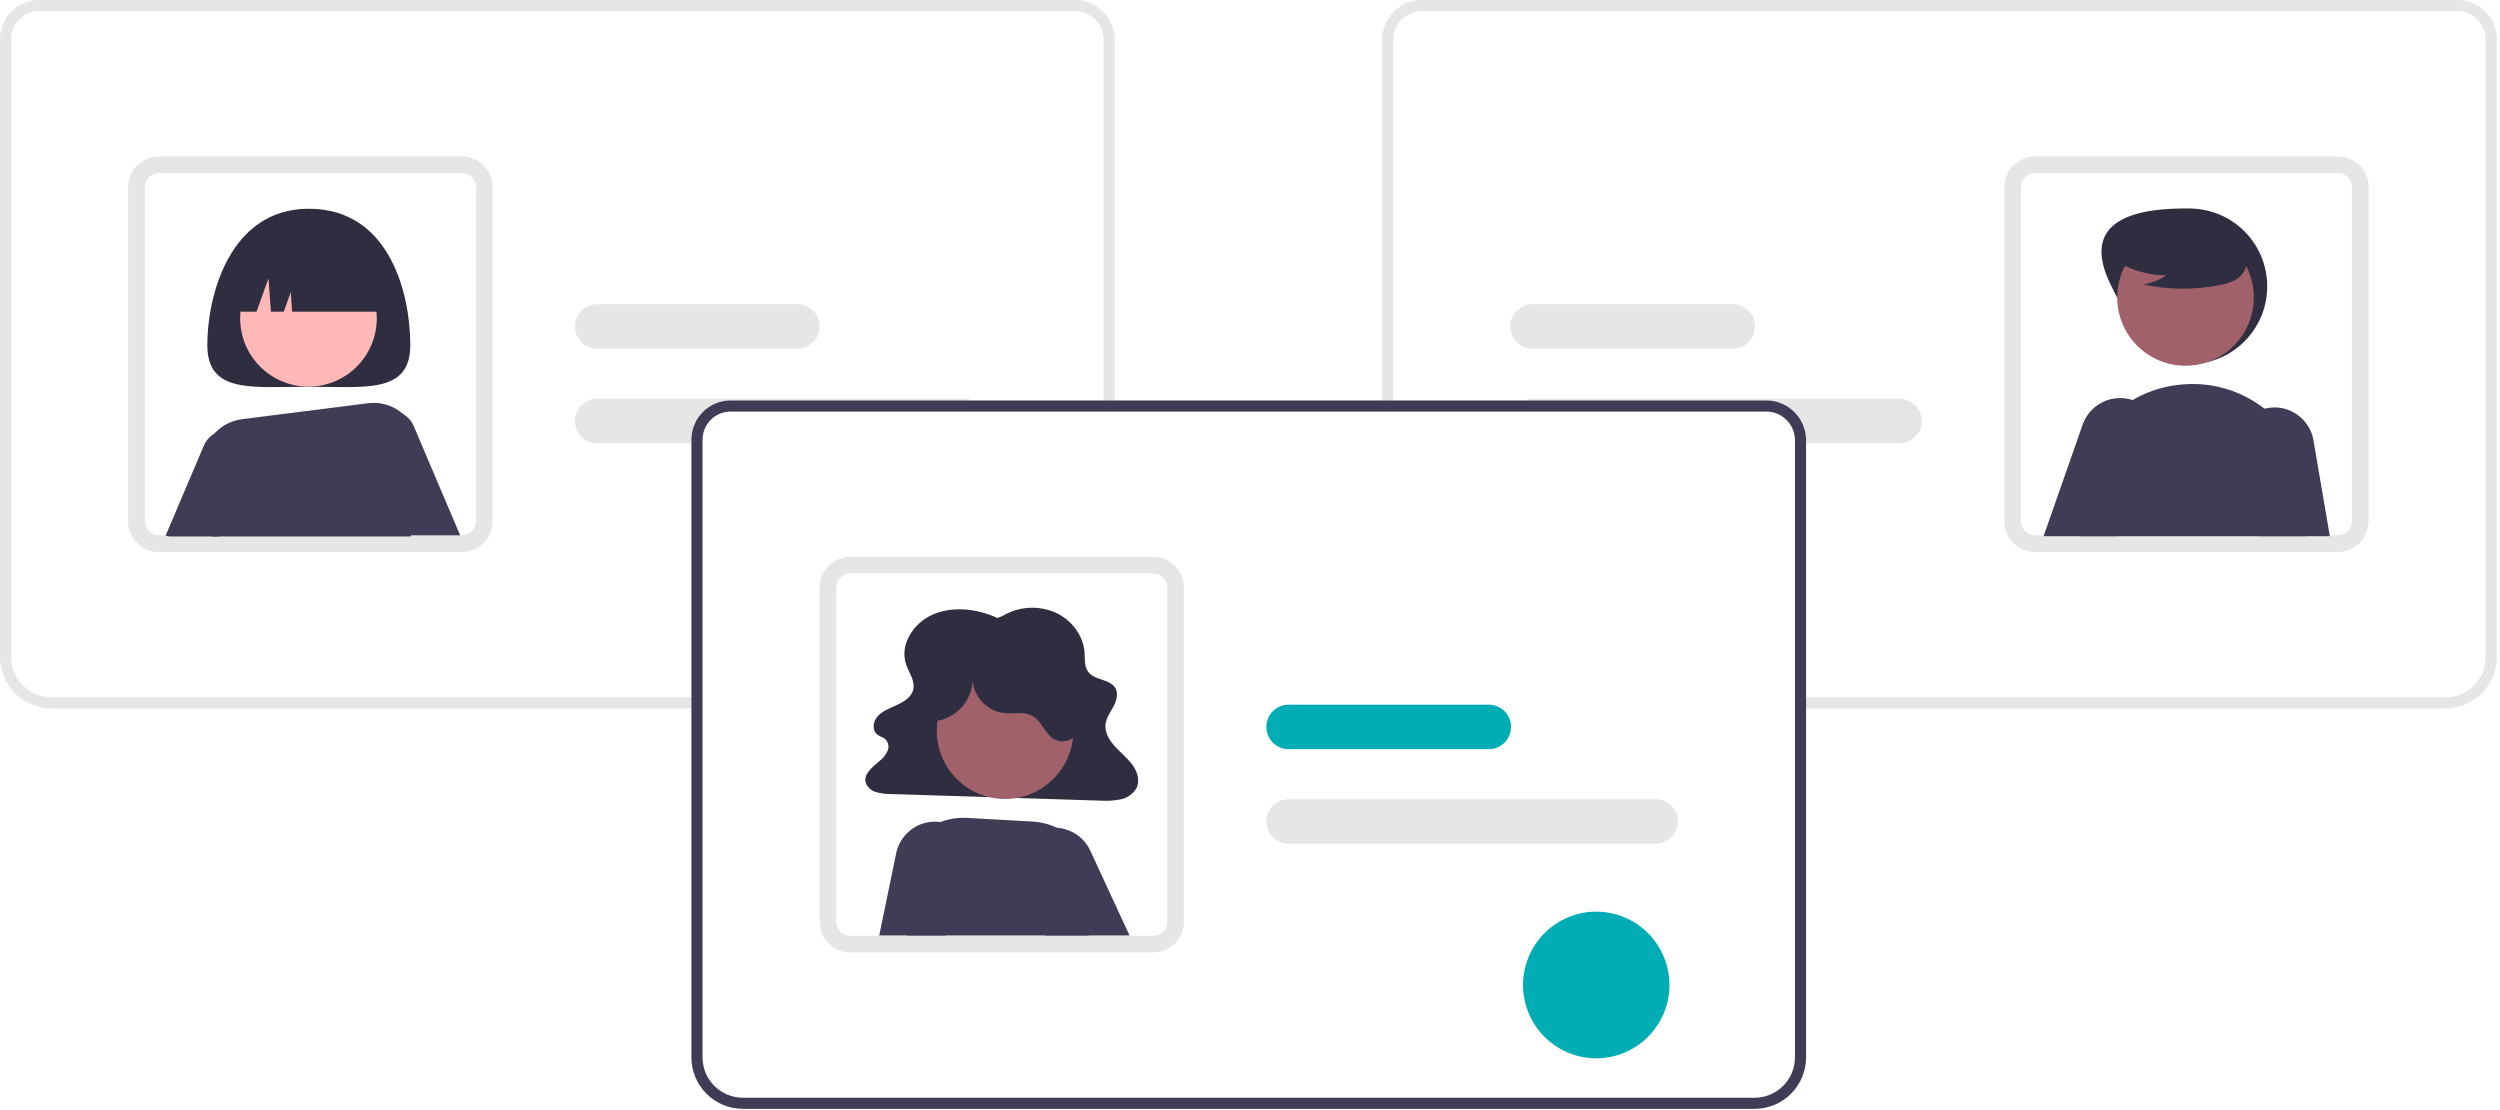 <svg width="899" height="399" viewBox="0 0 899 399" fill="none" xmlns="http://www.w3.org/2000/svg">
<g id="undraw_hire_re_gn5j 1" clip-path="url(#clip0_0_1)">
<g id="person1">
<path id="cuadro1" d="M382.338 254.742H18.5C13.595 254.737 8.893 252.786 5.425 249.318C1.956 245.849 0.006 241.147 0 236.242V14.088C0.004 10.353 1.49 6.772 4.131 4.131C6.772 1.49 10.353 0.004 14.088 0H386.541C390.332 0.004 393.966 1.512 396.646 4.192C399.327 6.873 400.834 10.507 400.838 14.297V236.242C400.833 241.147 398.882 245.849 395.414 249.318C391.946 252.786 387.243 254.737 382.338 254.742Z" fill="white"/>
<path id="border1" d="M382.338 254.742H18.5C13.595 254.737 8.893 252.786 5.425 249.318C1.956 245.849 0.006 241.147 0 236.242V14.088C0.004 10.353 1.49 6.772 4.131 4.131C6.772 1.49 10.353 0.004 14.088 0H386.541C390.332 0.004 393.966 1.512 396.646 4.192C399.327 6.873 400.834 10.507 400.838 14.297V236.242C400.833 241.147 398.882 245.849 395.414 249.318C391.946 252.786 387.243 254.737 382.338 254.742ZM14.088 4C11.413 4.003 8.849 5.067 6.958 6.958C5.067 8.85 4.003 11.414 4 14.088V236.242C4.004 240.086 5.533 243.772 8.252 246.49C10.97 249.209 14.656 250.738 18.5 250.742H382.338C386.183 250.738 389.868 249.209 392.587 246.49C395.305 243.772 396.834 240.086 396.838 236.242V14.297C396.835 11.567 395.75 8.95 393.819 7.019C391.889 5.089 389.271 4.003 386.541 4H14.088Z" fill="#E6E6E6"/>
<path id="Vector" d="M346.747 159.396H214.747C212.625 159.396 210.59 158.553 209.09 157.053C207.59 155.552 206.747 153.518 206.747 151.396C206.747 149.274 207.59 147.239 209.09 145.739C210.59 144.239 212.625 143.396 214.747 143.396H346.747C348.869 143.396 350.903 144.239 352.404 145.739C353.904 147.239 354.747 149.274 354.747 151.396C354.747 153.518 353.904 155.552 352.404 157.053C350.903 158.553 348.869 159.396 346.747 159.396Z" fill="#E6E6E6"/>
<path id="Vector_2" d="M286.747 125.396H214.747C212.625 125.396 210.59 124.553 209.09 123.053C207.59 121.552 206.747 119.518 206.747 117.396C206.747 115.274 207.59 113.239 209.09 111.739C210.59 110.239 212.625 109.396 214.747 109.396H286.747C288.869 109.396 290.903 110.239 292.404 111.739C293.904 113.239 294.747 115.274 294.747 117.396C294.747 119.518 293.904 121.552 292.404 123.053C290.903 124.553 288.869 125.396 286.747 125.396Z" fill="#E6E6E6"/>
<path id="Vector_3" d="M149.024 153.81C148.32 151.778 146.917 150.062 145.064 148.97C144.707 148.75 144.332 148.56 143.944 148.4C142.32 147.724 140.533 147.537 138.804 147.86C137.075 148.183 135.477 149.003 134.206 150.22C132.935 151.437 132.046 152.997 131.648 154.711C131.25 156.425 131.36 158.217 131.964 159.87L146.504 192.92H165.654L149.024 153.81Z" fill="#3F3D56"/>
<path id="Vector_4" d="M166.111 198.496H57.091C54.424 198.492 51.849 197.521 49.843 195.762C47.838 194.003 46.539 191.577 46.186 188.933C46.12 188.457 46.088 187.977 46.091 187.496V67.246C46.095 64.33 47.255 61.534 49.317 59.471C51.379 57.409 54.175 56.249 57.091 56.246H166.111C169.028 56.249 171.824 57.409 173.886 59.471C175.948 61.534 177.108 64.33 177.111 67.246V187.496C177.108 190.412 175.948 193.208 173.886 195.271C171.824 197.333 169.028 198.493 166.111 198.496ZM57.091 62.246C55.766 62.248 54.495 62.775 53.558 63.712C52.62 64.65 52.093 65.92 52.091 67.246V187.496C52.089 187.702 52.102 187.907 52.13 188.111C52.283 189.32 52.871 190.432 53.784 191.239C54.697 192.046 55.873 192.493 57.091 192.496H166.111C167.437 192.494 168.708 191.967 169.645 191.03C170.583 190.093 171.11 188.822 171.111 187.496V67.246C171.11 65.92 170.583 64.65 169.645 63.712C168.708 62.775 167.437 62.248 166.111 62.246H57.091Z" fill="#E6E6E6"/>
<path id="Vector_5" d="M147.548 124.066C147.548 141.739 131.206 139.066 111.048 139.066C90.889 139.066 74.548 141.739 74.548 124.066C74.548 106.393 82.53 75.066 111.048 75.066C140.548 75.066 147.548 106.393 147.548 124.066Z" fill="#2F2E41"/>
<path id="Vector_6" d="M85.574 155.61C84.425 155.054 83.171 154.748 81.895 154.712C80.619 154.675 79.35 154.908 78.171 155.396C76.991 155.884 75.928 156.616 75.052 157.544C74.175 158.472 73.505 159.575 73.084 160.78L59.544 192.63C60.238 192.823 60.954 192.921 61.674 192.92H78.664L90.144 166.84C90.91 164.734 90.866 162.42 90.022 160.345C89.177 158.27 87.592 156.582 85.574 155.61Z" fill="#3F3D56"/>
<path id="Vector_7" d="M110.926 139.037C124.49 139.037 135.487 128.04 135.487 114.475C135.487 100.911 124.49 89.915 110.926 89.915C97.361 89.915 86.365 100.911 86.365 114.475C86.365 128.04 97.361 139.037 110.926 139.037Z" fill="#FFB8B8"/>
<path id="Vector_8" d="M145.494 149.36C145.354 149.23 145.214 149.09 145.064 148.97C143.352 147.426 141.326 146.272 139.125 145.586C136.924 144.901 134.6 144.701 132.314 145L87.054 150.73C82.908 151.243 79.125 153.351 76.507 156.607C73.89 159.863 72.644 164.01 73.034 168.17C73.654 175.15 74.654 183.96 76.254 192.92H147.754L150.384 162.36C150.596 159.965 150.266 157.553 149.42 155.303C148.573 153.053 147.231 151.021 145.494 149.36Z" fill="#3F3D56"/>
<path id="Vector_9" d="M82.548 112.066H92.262L96.548 100.066L97.405 112.066H102.048L104.548 105.066L105.048 112.066H139.548C139.548 105.17 136.809 98.557 131.933 93.681C127.057 88.805 120.443 86.066 113.548 86.066H108.548C101.652 86.066 95.039 88.805 90.163 93.681C85.287 98.557 82.548 105.17 82.548 112.066Z" fill="#2F2E41"/>
</g>
<g id="person3">
<g id="cuadro3" filter="url(#filter0_d_0_1)">
<path d="M497 236.242V14.297C497.004 10.507 498.512 6.873 501.192 4.192C503.872 1.512 507.507 0.004 511.297 0H883.75C887.486 0.004 891.067 1.49 893.708 4.131C896.349 6.772 897.834 10.353 897.838 14.088V236.242C897.833 241.147 895.882 245.849 892.414 249.318C888.946 252.786 884.243 254.737 879.338 254.742H515.5C510.595 254.737 505.893 252.786 502.425 249.318C498.956 245.849 497.006 241.147 497 236.242Z" fill="white"/>
</g>
<path id="border3" d="M497 236.242V14.297C497.004 10.507 498.512 6.873 501.192 4.192C503.872 1.512 507.507 0.004 511.297 0H883.75C887.486 0.004 891.067 1.49 893.708 4.131C896.349 6.772 897.834 10.353 897.838 14.088V236.242C897.833 241.147 895.882 245.849 892.414 249.318C888.946 252.786 884.243 254.737 879.338 254.742H515.5C510.595 254.737 505.893 252.786 502.425 249.318C498.956 245.849 497.006 241.147 497 236.242ZM511.297 4C508.567 4.003 505.95 5.089 504.019 7.019C502.089 8.95 501.003 11.567 501 14.297V236.242C501.004 240.086 502.533 243.772 505.252 246.49C507.97 249.209 511.656 250.738 515.5 250.742H879.338C883.183 250.738 886.868 249.209 889.587 246.49C892.305 243.772 893.834 240.086 893.838 236.242V14.088C893.835 11.414 892.772 8.85 890.88 6.958C888.989 5.067 886.425 4.003 883.75 4H511.297Z" fill="#E6E6E6"/>
<path id="Vector_10" d="M720.727 187.496V67.246C720.73 64.33 721.89 61.534 723.952 59.471C726.015 57.409 728.811 56.249 731.727 56.246H840.747C843.663 56.249 846.459 57.409 848.521 59.471C850.584 61.534 851.744 64.33 851.747 67.246V187.496C851.75 187.977 851.718 188.457 851.652 188.933C851.3 191.577 850 194.003 847.995 195.762C845.99 197.521 843.414 198.492 840.747 198.496H731.727C728.811 198.493 726.015 197.333 723.952 195.271C721.89 193.208 720.73 190.412 720.727 187.496ZM731.727 62.246C730.401 62.248 729.13 62.775 728.193 63.712C727.256 64.65 726.728 65.92 726.727 67.246V187.496C726.728 188.822 727.256 190.093 728.193 191.03C729.13 191.967 730.401 192.494 731.727 192.496H840.747C841.966 192.493 843.141 192.046 844.055 191.239C844.968 190.432 845.556 189.32 845.709 188.111C845.736 187.907 845.749 187.702 845.747 187.496V67.246C845.745 65.92 845.218 64.65 844.281 63.712C843.343 62.775 842.073 62.248 840.747 62.246H731.727Z" fill="#E6E6E6"/>
<path id="Vector_11" d="M543.091 151.396C543.094 149.275 543.938 147.241 545.437 145.742C546.937 144.242 548.971 143.398 551.091 143.396H683.091C685.213 143.396 687.248 144.239 688.748 145.739C690.249 147.239 691.091 149.274 691.091 151.396C691.091 153.518 690.249 155.552 688.748 157.053C687.248 158.553 685.213 159.396 683.091 159.396H551.091C548.971 159.393 546.937 158.55 545.437 157.05C543.938 155.55 543.094 153.517 543.091 151.396Z" fill="#E6E6E6"/>
<path id="Vector_12" d="M543.091 117.396C543.094 115.275 543.938 113.241 545.437 111.742C546.937 110.242 548.971 109.398 551.091 109.396H623.091C625.213 109.396 627.248 110.239 628.748 111.739C630.249 113.239 631.091 115.274 631.091 117.396C631.091 119.518 630.249 121.552 628.748 123.053C627.248 124.553 625.213 125.396 623.091 125.396H551.091C548.971 125.393 546.937 124.55 545.437 123.05C543.938 121.55 543.094 119.517 543.091 117.396Z" fill="#E6E6E6"/>
<path id="Vector_13" d="M759.295 102.976C766.306 116.759 771.831 130.976 787.295 130.976C794.721 130.976 801.843 128.026 807.094 122.775C812.345 117.524 815.295 110.402 815.295 102.976C815.295 95.55 812.345 88.428 807.094 83.177C801.843 77.926 794.721 74.976 787.295 74.976C771.579 74.779 746.246 77.32 759.295 102.976Z" fill="#2F2E41"/>
<path id="Vector_14" d="M785.917 131.521C799.481 131.521 810.478 120.525 810.478 106.96C810.478 93.395 799.481 82.399 785.917 82.399C772.352 82.399 761.356 93.395 761.356 106.96C761.356 120.525 772.352 131.521 785.917 131.521Z" fill="#A0616A"/>
<path id="Vector_15" d="M819.449 151.73C817.865 150.005 816.143 148.413 814.299 146.97C806.237 140.651 796.132 137.519 785.909 138.17C785.499 138.19 785.089 138.22 784.679 138.26C778.759 138.733 773.007 140.462 767.807 143.331C762.606 146.2 758.077 150.144 754.519 154.9C750.906 159.728 748.367 165.273 747.07 171.162C745.773 177.052 745.749 183.15 746.999 189.05C747.269 190.3 747.509 191.56 747.739 192.82H829.159L830.099 186.52C831.039 180.294 830.57 173.936 828.727 167.915C826.884 161.894 823.713 156.363 819.449 151.73Z" fill="#3F3D56"/>
<path id="Vector_16" d="M831.919 158.3C831.345 155.014 829.637 152.033 827.091 149.877C824.546 147.721 821.325 146.526 817.989 146.5C817.859 146.5 817.719 146.51 817.589 146.51C816.478 146.535 815.374 146.69 814.299 146.97C812.492 147.45 810.797 148.283 809.313 149.42C807.828 150.557 806.583 151.975 805.648 153.595C804.713 155.214 804.108 157.003 803.866 158.857C803.624 160.711 803.751 162.595 804.239 164.4L811.929 192.82H837.809L831.919 158.3Z" fill="#3F3D56"/>
<path id="Vector_17" d="M774.969 150.85C773.993 148.934 772.595 147.265 770.879 145.97C769.664 145.052 768.306 144.343 766.859 143.87C766.268 143.668 765.663 143.507 765.049 143.39C761.704 142.757 758.244 143.34 755.292 145.035C752.339 146.729 750.09 149.423 748.949 152.63L734.869 192.82H761.589L775.219 163.26C776.128 161.309 776.577 159.177 776.534 157.026C776.491 154.875 775.955 152.762 774.969 150.85Z" fill="#3F3D56"/>
<path id="Vector_18" d="M759.854 93.079C765.466 96.948 772.128 99.007 778.944 98.979C776.513 100.665 773.745 101.804 770.831 102.317C779.894 104.261 789.261 104.314 798.345 102.472C800.364 102.148 802.312 101.479 804.105 100.494C804.998 99.995 805.776 99.314 806.388 98.495C807.001 97.676 807.434 96.737 807.66 95.739C808.263 92.29 805.576 89.157 802.784 87.046C798.508 83.862 793.579 81.669 788.351 80.624C783.124 79.58 777.73 79.71 772.559 81.006C769.183 81.879 765.801 83.353 763.608 86.065C761.415 88.776 760.765 92.957 762.855 95.749L759.854 93.079Z" fill="#2F2E41"/>
</g>
<g id="person2">
<path id="cuadro2" d="M630.968 398.742H267.13C262.225 398.737 257.523 396.786 254.054 393.318C250.586 389.849 248.635 385.147 248.63 380.242V158.088C248.634 154.353 250.12 150.772 252.761 148.131C255.402 145.49 258.983 144.004 262.718 144H635.171C638.962 144.004 642.596 145.512 645.276 148.192C647.956 150.873 649.464 154.507 649.468 158.297V380.242C649.463 385.147 647.512 389.849 644.044 393.318C640.575 396.786 635.873 398.737 630.968 398.742Z" fill="white"/>
<path id="border2" d="M630.968 398.742H267.13C262.225 398.737 257.523 396.786 254.054 393.318C250.586 389.849 248.635 385.147 248.63 380.242V158.088C248.634 154.353 250.12 150.772 252.761 148.131C255.402 145.49 258.983 144.004 262.718 144H635.171C638.962 144.004 642.596 145.512 645.276 148.192C647.956 150.873 649.464 154.507 649.468 158.297V380.242C649.463 385.147 647.512 389.849 644.044 393.318C640.575 396.786 635.873 398.737 630.968 398.742ZM262.718 148C260.043 148.003 257.479 149.067 255.588 150.958C253.697 152.85 252.633 155.414 252.63 158.088V380.242C252.634 384.086 254.163 387.772 256.882 390.49C259.6 393.209 263.286 394.738 267.13 394.742H630.968C634.813 394.738 638.498 393.209 641.216 390.49C643.935 387.772 645.464 384.086 645.468 380.242V158.297C645.465 155.567 644.379 152.95 642.449 151.019C640.519 149.089 637.901 148.003 635.171 148H262.718Z" fill="#3F3D56"/>
<path id="Vector_19" d="M414.741 342.496H305.721C303.054 342.492 300.479 341.521 298.473 339.762C296.468 338.003 295.169 335.577 294.816 332.933C294.75 332.457 294.718 331.977 294.721 331.496V211.246C294.725 208.33 295.885 205.534 297.947 203.471C300.009 201.409 302.805 200.249 305.721 200.246H414.741C417.658 200.249 420.454 201.409 422.516 203.471C424.578 205.534 425.738 208.33 425.741 211.246V331.496C425.738 334.412 424.578 337.208 422.516 339.271C420.454 341.333 417.658 342.493 414.741 342.496ZM305.721 206.246C304.396 206.248 303.125 206.775 302.187 207.712C301.25 208.65 300.723 209.92 300.721 211.246V331.496C300.719 331.702 300.732 331.907 300.759 332.111C300.912 333.32 301.501 334.432 302.414 335.239C303.327 336.046 304.503 336.493 305.721 336.496H414.741C416.067 336.495 417.338 335.967 418.275 335.03C419.213 334.092 419.74 332.822 419.741 331.496V211.246C419.74 209.92 419.213 208.65 418.275 207.712C417.338 206.775 416.067 206.248 414.741 206.246H305.721Z" fill="#E6E6E6"/>
<path id="Vector_20" d="M358.648 222.23C351.551 218.928 342.838 217.846 335.617 220.914C328.395 223.982 323.472 231.845 325.807 238.805C326.866 241.96 329.277 245.063 328.338 248.25C327.614 250.703 325.092 252.322 322.615 253.473C320.138 254.625 317.428 255.593 315.637 257.535C313.845 259.477 313.471 262.82 315.709 264.326C316.447 264.823 317.368 265.058 318.083 265.581C318.692 266.076 319.132 266.749 319.341 267.506C319.55 268.262 319.517 269.065 319.247 269.803C318.652 271.287 317.667 272.582 316.397 273.554C313.856 275.745 310.499 278.252 311.287 281.362C311.58 282.194 312.069 282.942 312.713 283.544C313.356 284.146 314.135 284.584 314.984 284.82C316.747 285.329 318.577 285.57 320.411 285.536L395.377 287.898C397.852 288.084 400.341 287.945 402.779 287.485C403.964 287.268 405.093 286.81 406.093 286.138C407.093 285.466 407.944 284.595 408.592 283.58C410.028 280.922 409.085 277.649 407.312 275.168C405.539 272.686 403.03 270.729 400.957 268.451C398.884 266.172 397.188 263.328 397.553 260.383C397.846 258.026 399.4 255.988 400.516 253.847C401.632 251.705 402.28 249.028 400.835 247.058C398.798 244.281 393.908 244.532 391.592 241.945C389.844 239.992 390.182 237.181 390.008 234.663C389.59 228.607 385.397 222.887 379.428 220.231C376.393 218.928 373.091 218.365 369.796 218.59C366.5 218.814 363.305 219.819 360.475 221.522L358.648 222.23Z" fill="#2F2E41"/>
<path id="Vector_21" d="M361.422 287.317C374.987 287.317 385.983 276.321 385.983 262.756C385.983 249.191 374.987 238.195 361.422 238.195C347.857 238.195 336.861 249.191 336.861 262.756C336.861 276.321 347.857 287.317 361.422 287.317Z" fill="#A0616A"/>
<path id="Vector_22" d="M393.668 319.036C393.644 314.731 392.451 310.513 390.218 306.833C387.985 303.152 384.795 300.146 380.988 298.136C380.679 297.966 380.358 297.816 380.039 297.666C377.275 296.356 374.282 295.595 371.228 295.426L347.849 294.116C344.547 293.927 341.242 294.435 338.148 295.606C337.395 295.886 336.658 296.207 335.938 296.566C333.679 297.679 331.612 299.148 329.818 300.916C327.455 303.249 325.607 306.05 324.391 309.139C323.175 312.229 322.619 315.539 322.758 318.856L323.179 328.766L326.119 336.396H391.488C392.299 335.413 393.003 334.347 393.588 333.216C394.697 331.019 395.281 328.596 395.295 326.135C395.308 323.675 394.752 321.245 393.668 319.036Z" fill="#3F3D56"/>
<path id="Vector_23" d="M392.068 305.896C391.002 303.581 389.329 301.598 387.228 300.156C385.712 299.117 384.012 298.377 382.218 297.976C381.5 297.818 380.772 297.714 380.039 297.666C378.595 297.568 377.144 297.692 375.738 298.036C373.639 298.558 371.686 299.551 370.027 300.938C368.368 302.326 367.046 304.072 366.16 306.046C365.275 308.02 364.85 310.169 364.917 312.331C364.985 314.493 365.542 316.611 366.548 318.526L375.539 335.546L375.988 336.396H406.179L392.068 305.896Z" fill="#3F3D56"/>
<path id="Vector_24" d="M342.658 297.026C341.244 296.306 339.72 295.826 338.148 295.606C336.979 295.439 335.793 295.422 334.619 295.556C331.631 295.894 328.827 297.168 326.607 299.196C324.387 301.224 322.865 303.901 322.258 306.846L316.168 336.396H339.988L344.438 334.576L349.978 313.316C350.784 310.173 350.499 306.85 349.169 303.89C347.839 300.93 345.543 298.51 342.658 297.026Z" fill="#3F3D56"/>
<path id="Vector_25" d="M336.295 259.264C344.052 258.641 350.492 250.893 349.685 243.153C349.594 246.343 350.679 249.456 352.733 251.898C354.788 254.34 357.668 255.942 360.826 256.399C364.384 256.791 368.285 255.715 371.382 257.51C374.812 259.498 375.909 264.325 379.482 266.042C382.935 267.701 387.32 265.439 389.026 262.009C390.732 258.579 390.313 254.459 389.183 250.799C387.571 245.58 384.635 240.866 380.662 237.118C376.689 233.369 371.813 230.712 366.508 229.406C361.204 228.1 355.652 228.189 350.393 229.664C345.133 231.139 340.345 233.95 336.493 237.824C333.232 241.104 330.642 245.285 330.222 249.892C329.802 254.499 331.939 259.498 336.076 261.567L336.295 259.264Z" fill="#2F2E41"/>
<path id="Vector_26" d="M595.377 303.396H463.377C461.255 303.396 459.22 302.553 457.72 301.053C456.22 299.552 455.377 297.518 455.377 295.396C455.377 293.274 456.22 291.239 457.72 289.739C459.22 288.239 461.255 287.396 463.377 287.396H595.377C597.499 287.396 599.533 288.239 601.034 289.739C602.534 291.239 603.377 293.274 603.377 295.396C603.377 297.518 602.534 299.552 601.034 301.053C599.533 302.553 597.499 303.396 595.377 303.396Z" fill="#E6E6E6"/>
<path id="Vector_27" d="M535.377 269.396H463.377C461.255 269.396 459.22 268.553 457.72 267.053C456.22 265.552 455.377 263.518 455.377 261.396C455.377 259.274 456.22 257.239 457.72 255.739C459.22 254.239 461.255 253.396 463.377 253.396H535.377C537.499 253.396 539.533 254.239 541.034 255.739C542.534 257.239 543.377 259.274 543.377 261.396C543.377 263.518 542.534 265.552 541.034 267.053C539.533 268.553 537.499 269.396 535.377 269.396Z" fill="#00ADB5"/>
<path id="Path 395" d="M571.507 365.153C570.812 365.154 570.136 364.929 569.581 364.513L569.546 364.487L562.292 358.938C561.615 358.417 561.172 357.649 561.061 356.802C560.95 355.955 561.179 355.099 561.699 354.421C562.219 353.743 562.986 353.299 563.833 353.187C564.68 353.074 565.536 353.302 566.215 353.821L570.914 357.424L582.016 342.939C582.274 342.604 582.595 342.322 582.961 342.11C583.328 341.898 583.732 341.761 584.152 341.705C584.571 341.65 584.998 341.678 585.406 341.787C585.815 341.896 586.198 342.085 586.534 342.343L586.535 342.343L586.466 342.439L586.537 342.343C587.215 342.864 587.658 343.632 587.77 344.479C587.881 345.327 587.652 346.183 587.133 346.862L574.074 363.892C573.771 364.284 573.383 364.602 572.938 364.82C572.494 365.038 572.005 365.15 571.51 365.149L571.507 365.153Z" fill="white"/>
<path id="Vector_28" d="M574.01 327.82C567.022 327.833 560.325 330.617 555.389 335.563C550.453 340.508 547.68 347.21 547.68 354.198C547.68 361.185 550.453 367.887 555.389 372.833C560.325 377.778 567.022 380.563 574.009 380.576C580.997 380.563 587.694 377.778 592.63 372.833C597.567 367.887 600.339 361.185 600.339 354.198C600.339 347.21 597.567 340.508 592.63 335.563C587.694 330.618 580.997 327.833 574.01 327.82Z" fill="#00ADB5"/>
</g>
</g>
<defs>
<filter id="filter0_d_0_1" x="493" y="0" width="408.838" height="262.742" filterUnits="userSpaceOnUse" color-interpolation-filters="sRGB">
<feFlood flood-opacity="0" result="BackgroundImageFix"/>
<feColorMatrix in="SourceAlpha" type="matrix" values="0 0 0 0 0 0 0 0 0 0 0 0 0 0 0 0 0 0 127 0" result="hardAlpha"/>
<feOffset dy="4"/>
<feGaussianBlur stdDeviation="2"/>
<feComposite in2="hardAlpha" operator="out"/>
<feColorMatrix type="matrix" values="0 0 0 0 0 0 0 0 0 0 0 0 0 0 0 0 0 0 0.25 0"/>
<feBlend mode="normal" in2="BackgroundImageFix" result="effect1_dropShadow_0_1"/>
<feBlend mode="normal" in="SourceGraphic" in2="effect1_dropShadow_0_1" result="shape"/>
</filter>
<clipPath id="clip0_0_1">
<rect width="898.098" height="398.742" fill="white"/>
</clipPath>
</defs>
</svg>

